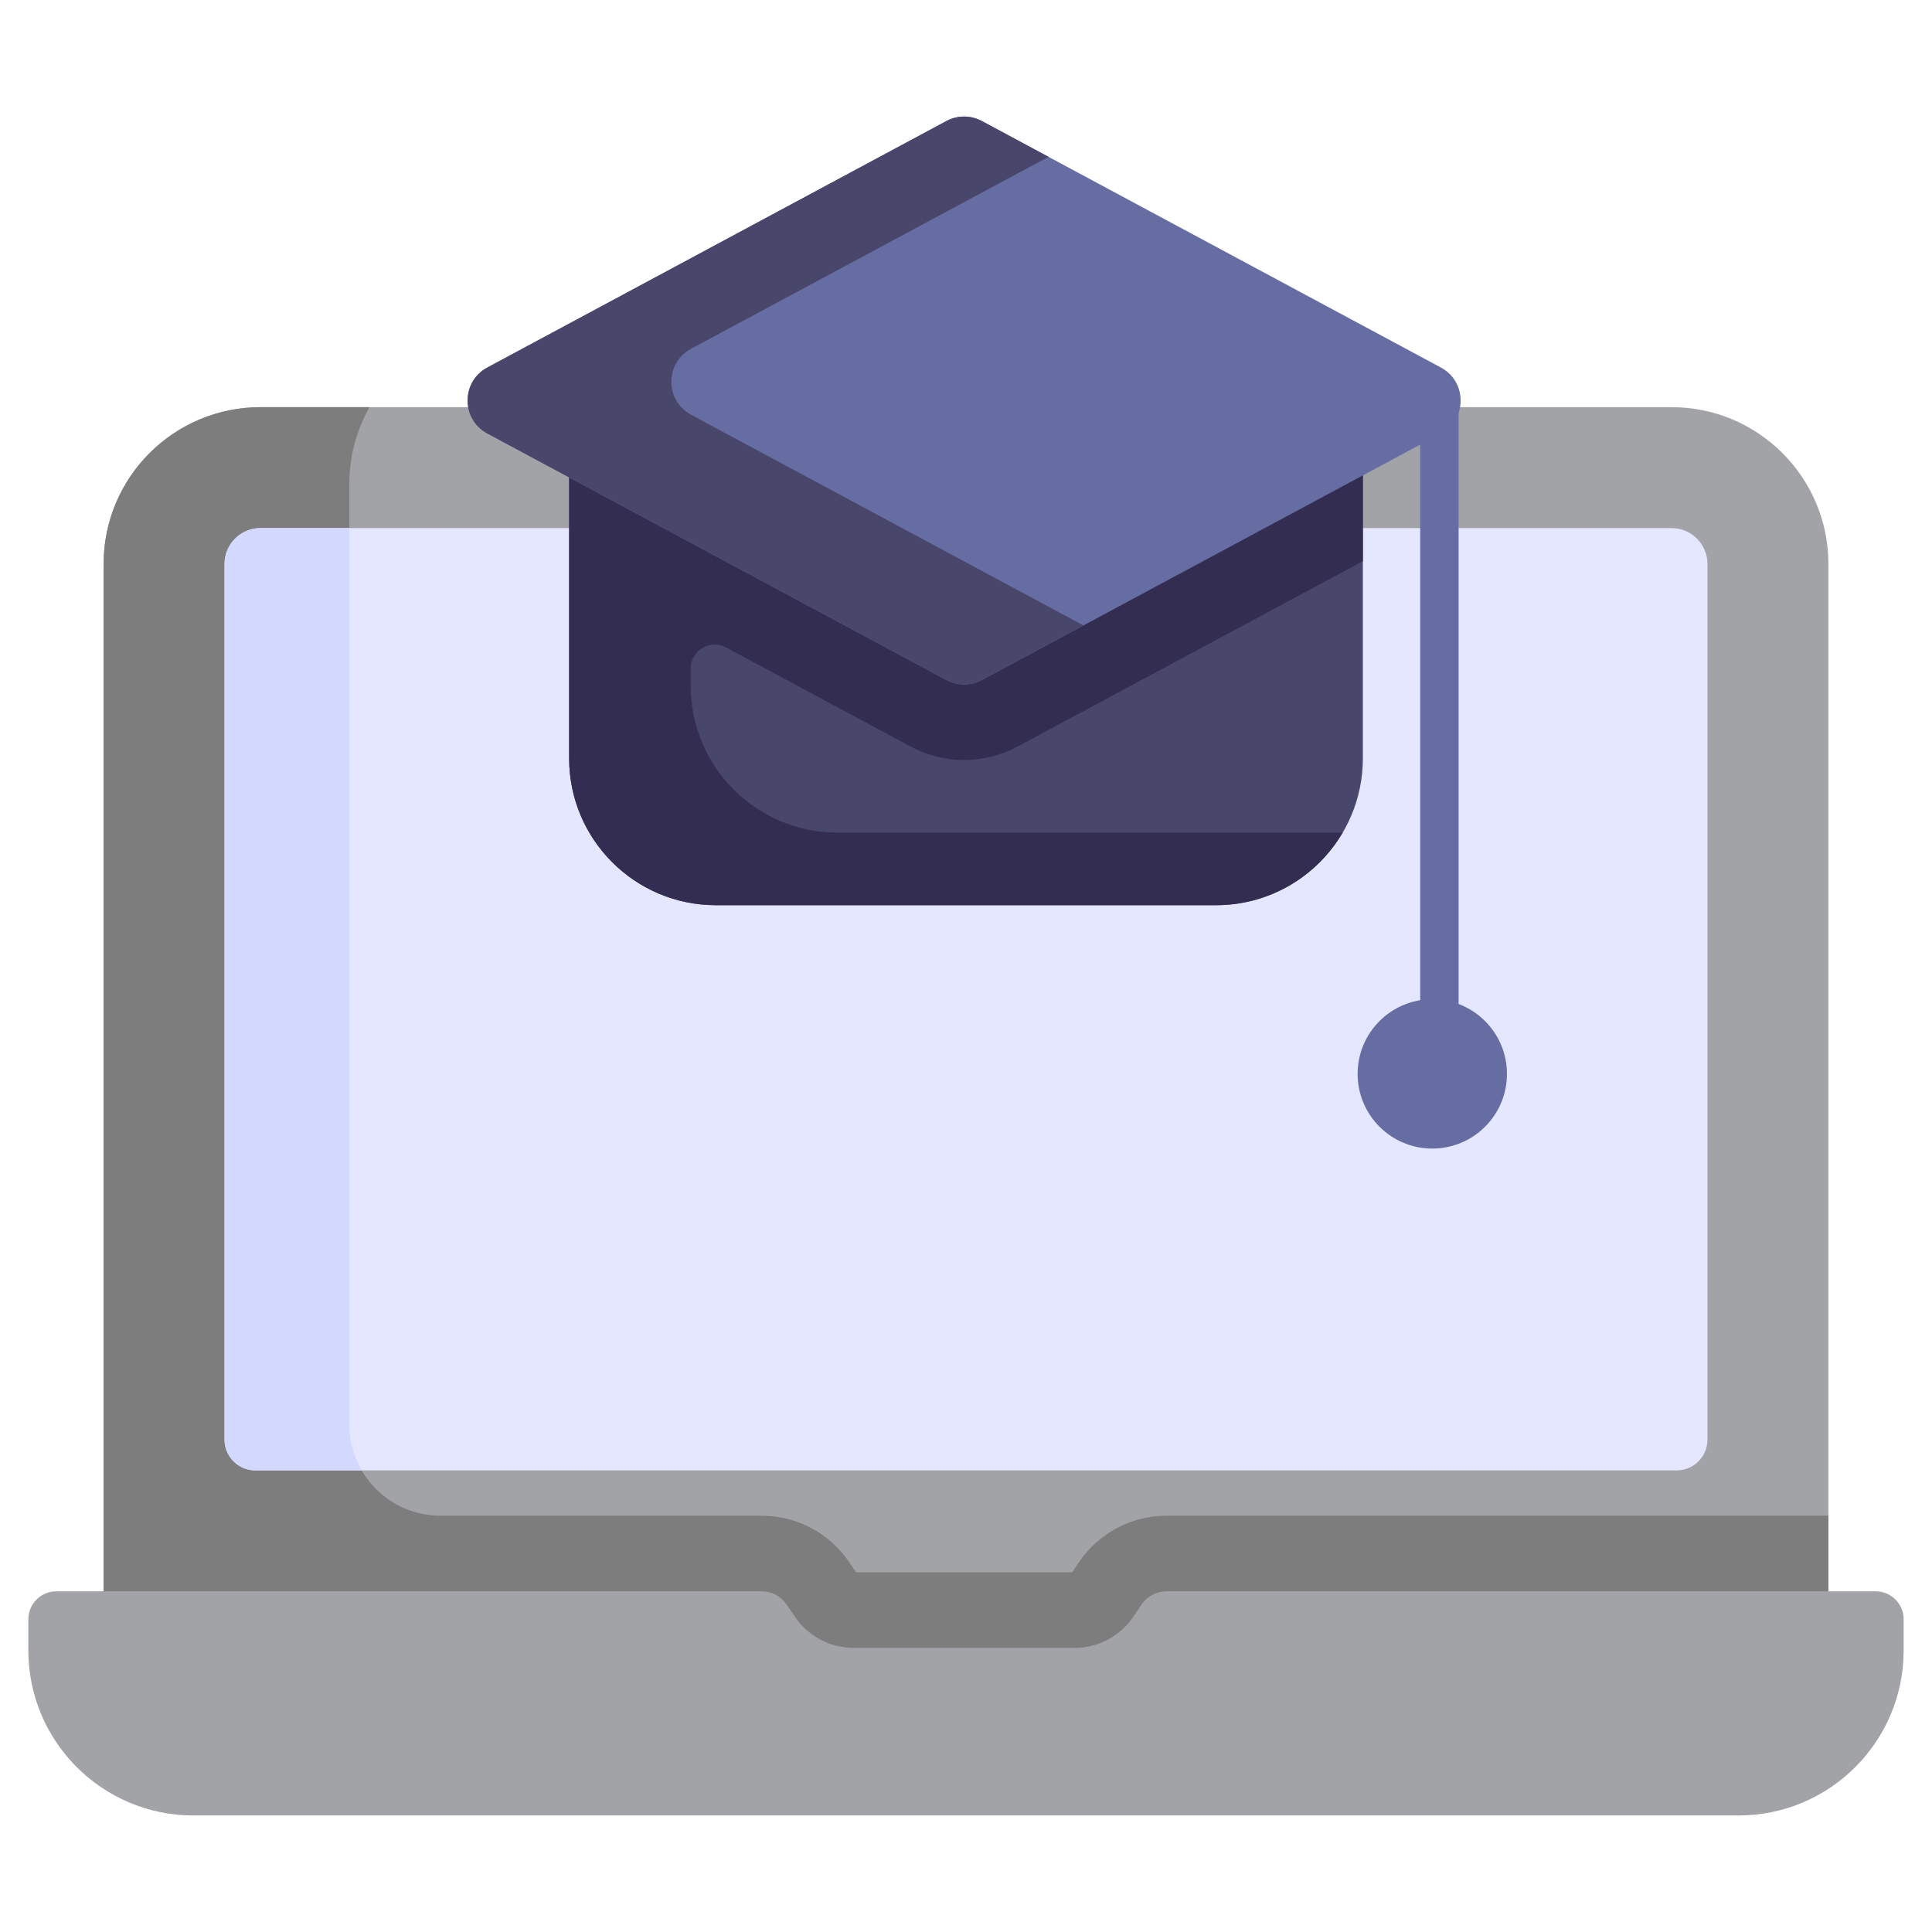 <svg width="151" height="151" viewBox="0 0 151 151" fill="none" xmlns="http://www.w3.org/2000/svg">
<g clip-path="url(#clip0)">
<path d="M142.903 44.082C142.903 37.312 137.414 31.823 130.644 31.823H20.356C13.586 31.823 8.097 37.312 8.097 44.082V133.132H142.903V44.082H142.903Z" fill="#A2A3A6"/>
<path d="M91.17 118.465C88.438 118.465 85.883 119.817 84.346 122.076L83.795 122.885H66.91L66.36 122.077C64.821 119.815 62.27 118.465 59.535 118.465H34.428C30.493 118.465 27.303 115.275 27.303 111.34V37.833C27.303 35.649 27.877 33.599 28.878 31.823H20.356C13.586 31.823 8.097 37.312 8.097 44.082V133.132H22.406H142.903V126.884V118.466H91.17V118.465Z" fill="#7D7D7D"/>
<path d="M130.644 41.274C132.195 41.274 133.452 42.531 133.452 44.082V112.515C133.452 113.844 132.374 114.921 131.045 114.921H19.955C18.626 114.921 17.549 113.844 17.549 112.515V44.082C17.549 42.531 18.806 41.274 20.357 41.274H130.644Z" fill="#E4E7FF"/>
<path d="M27.302 111.34V41.274H20.357C18.806 41.274 17.549 42.531 17.549 44.082V112.515C17.549 113.844 18.626 114.921 19.955 114.921H28.269C27.656 113.869 27.302 112.646 27.302 111.34Z" fill="#D3D8FF"/>
<path d="M106.518 59.268C106.518 65.608 101.378 70.748 95.038 70.748H55.962C49.622 70.748 44.482 65.609 44.482 59.268V30.182L75.5 17.497L106.518 31.823V59.268Z" fill="#49466B"/>
<path d="M89.229 125.399L88.565 126.375C87.536 127.887 85.825 128.793 83.996 128.793H66.708C64.879 128.793 63.169 127.888 62.139 126.375L61.475 125.399C61.038 124.757 60.311 124.373 59.535 124.373H4.405C3.195 124.373 2.215 125.353 2.215 126.562V128.985C2.215 136.113 7.994 141.892 15.122 141.892H135.878C143.006 141.892 148.785 136.113 148.785 128.985V126.562C148.785 125.353 147.804 124.373 146.595 124.373H91.17C90.393 124.372 89.666 124.757 89.229 125.399Z" fill="#A2A3A6"/>
<path d="M71.174 58.35C72.455 59.038 73.9 59.401 75.353 59.401C76.805 59.401 78.251 59.038 79.531 58.35L106.518 43.86V31.823L75.5 17.497L44.482 30.182V44.018V59.268C44.482 65.608 49.622 70.748 55.962 70.748H95.038C99.264 70.748 102.953 68.464 104.946 65.064C104.811 65.069 104.676 65.075 104.539 65.075H65.463C59.123 65.075 53.983 59.935 53.983 53.595V52.26C53.983 50.84 55.499 49.934 56.749 50.605L71.174 58.35Z" fill="#332D52"/>
<path d="M73.968 9.459L38.088 28.725C36.032 29.828 36.032 32.776 38.088 33.88L73.968 53.146C74.833 53.61 75.872 53.61 76.736 53.146L112.617 33.88C114.673 32.776 114.673 29.828 112.617 28.725L76.736 9.459C75.872 8.994 74.832 8.994 73.968 9.459Z" fill="#666DA2"/>
<path d="M54.011 32.416C51.955 31.312 51.955 28.364 54.011 27.26L81.951 12.258L76.736 9.459C75.872 8.995 74.832 8.995 73.968 9.459L38.088 28.725C36.032 29.828 36.032 32.776 38.088 33.88L73.968 53.146C74.832 53.61 75.872 53.61 76.736 53.146L84.677 48.882L54.011 32.416Z" fill="#49466B"/>
<path d="M111.944 89.769C115.167 89.769 117.779 87.156 117.779 83.933C117.779 80.71 115.167 78.098 111.944 78.098C108.721 78.098 106.108 80.71 106.108 83.933C106.108 87.156 108.721 89.769 111.944 89.769Z" fill="#666DA2"/>
<path d="M112.5 31.5L112.5 82.5" stroke="#666DA2" stroke-width="3" stroke-linecap="round"/>
</g>
<defs>
<clipPath id="clip0">
<rect width="151" height="151" fill="white"/>
</clipPath>
</defs>
</svg>
